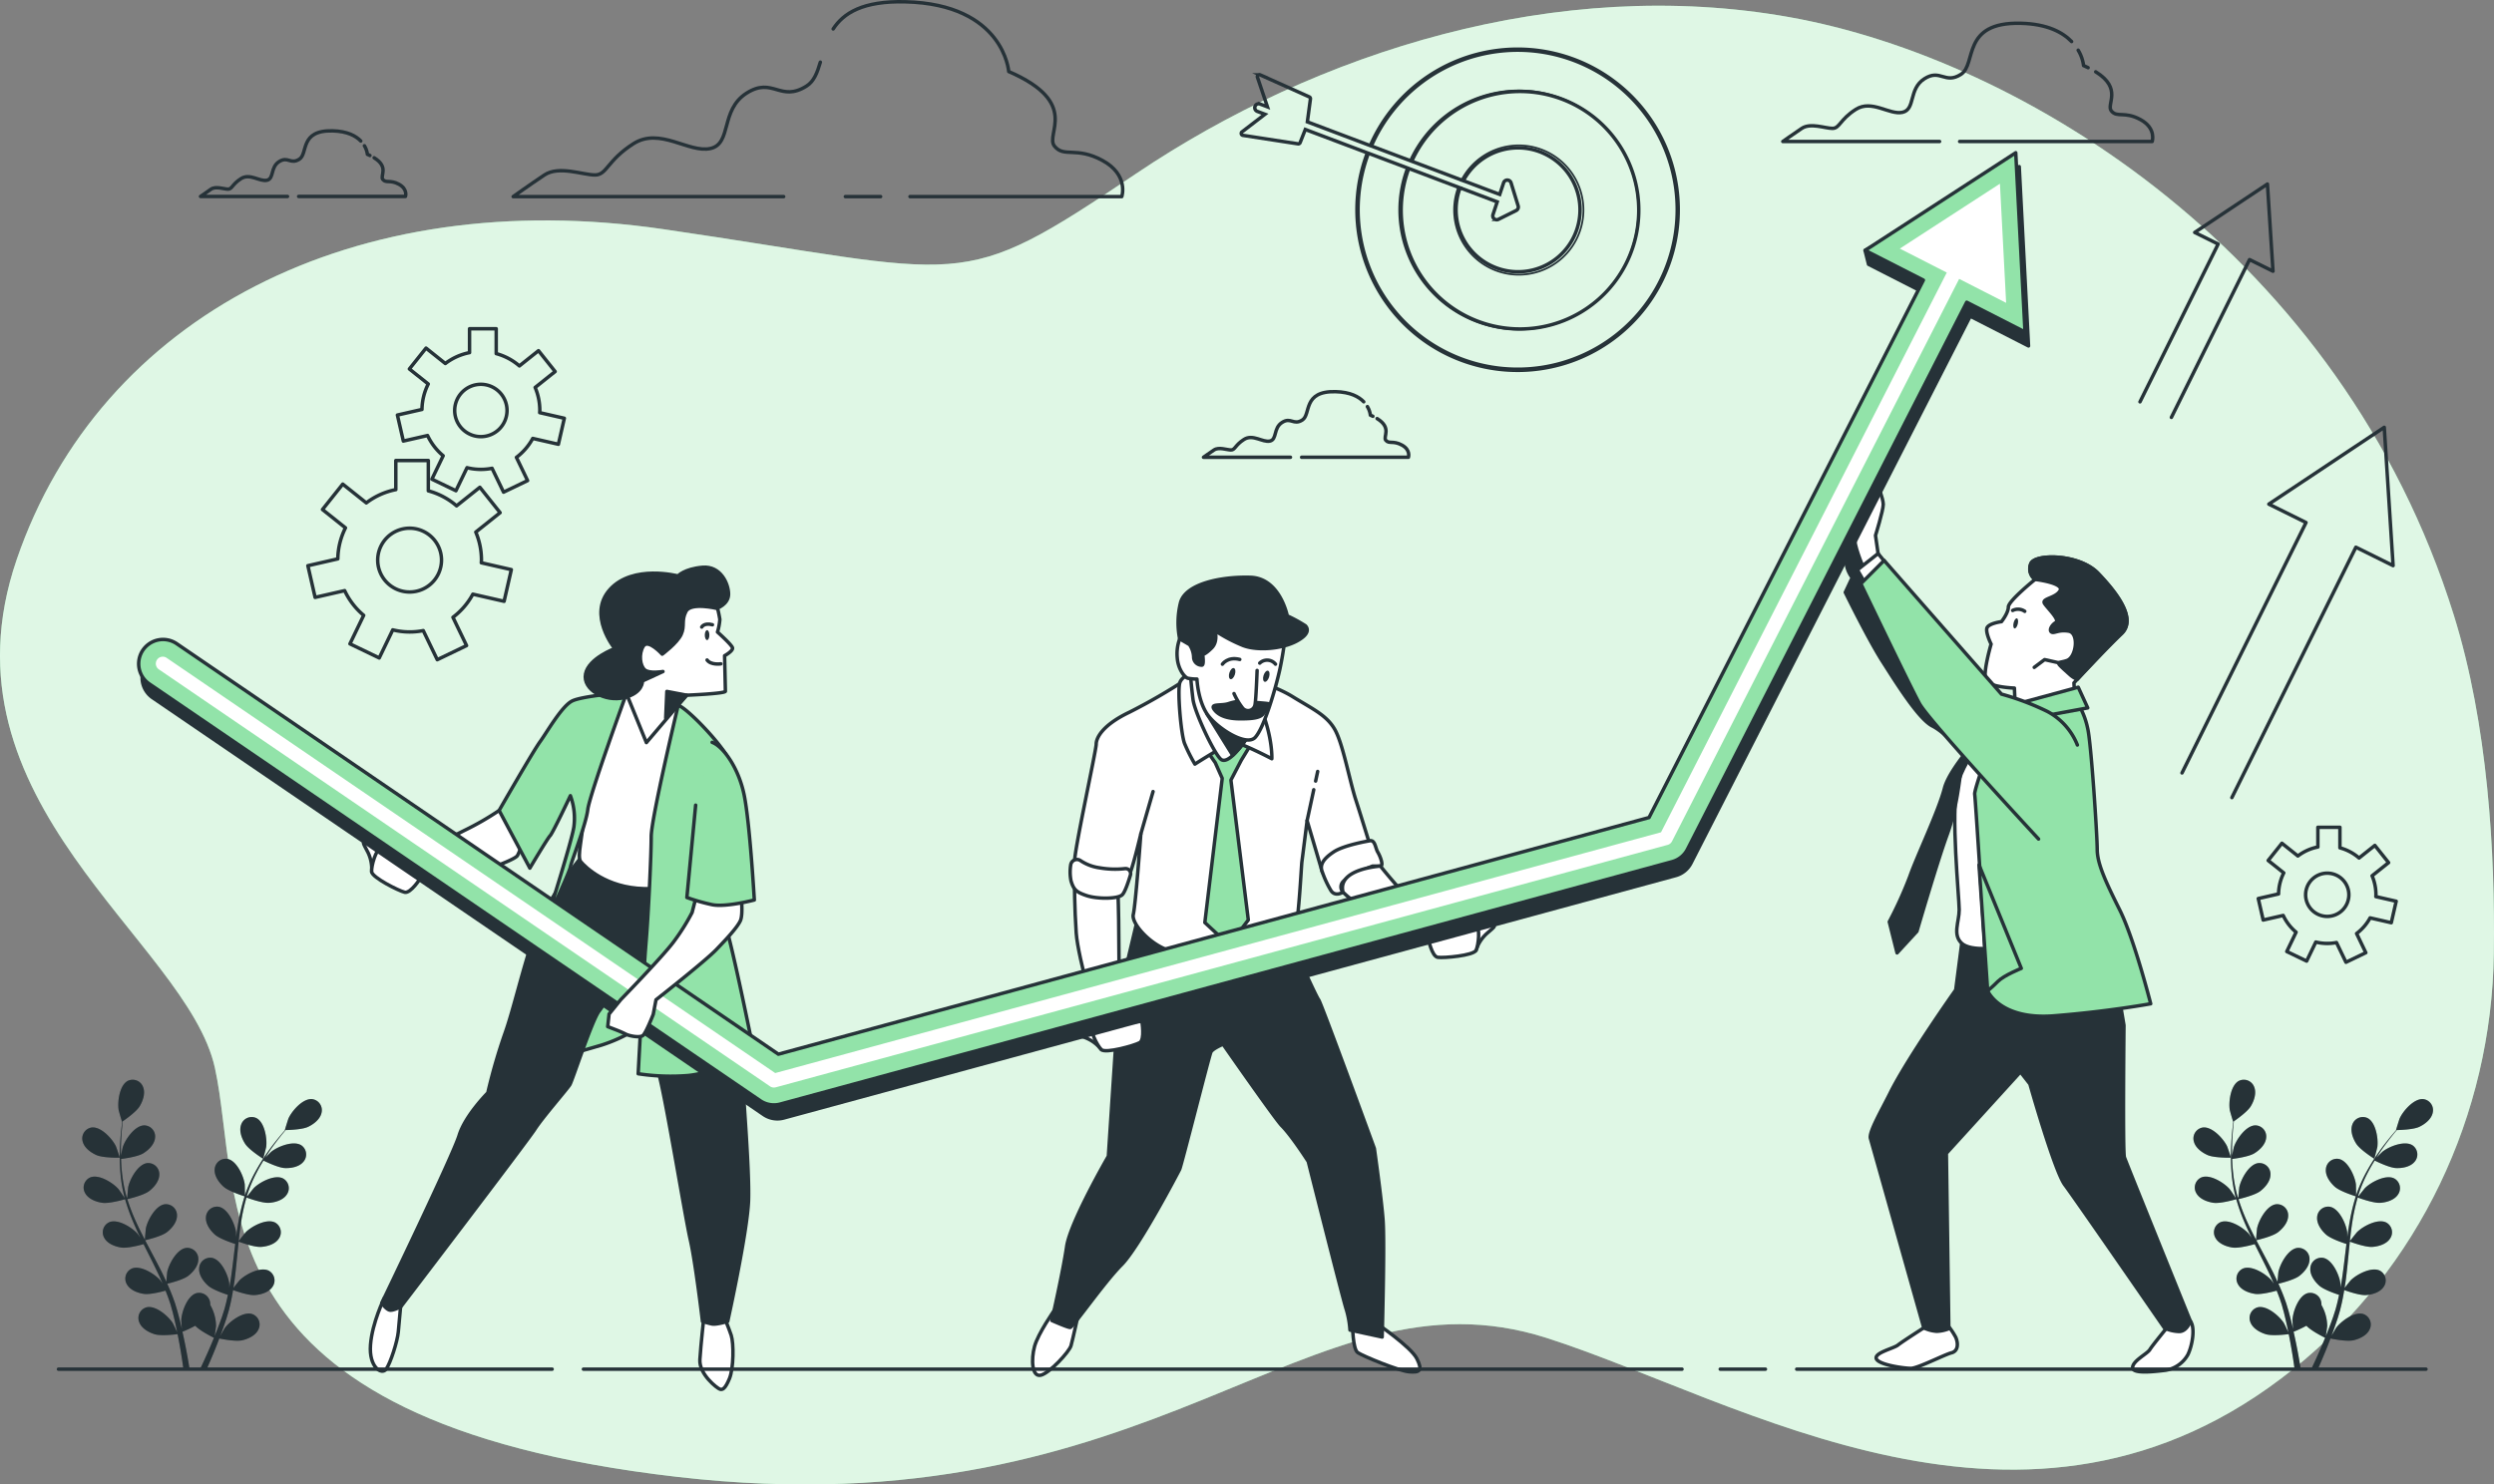<svg xmlns="http://www.w3.org/2000/svg" width="717.392" height="427.13" viewBox="0 0 717.392 427.13">
  <rect x="0" y="0" width="717.392" height="427.13" fill="#808080" stroke="none"/>
  <g id="Group_28" data-name="Group 28" transform="translate(-16.369 -37.496)">
    <g id="Background_Simple" data-name="Background Simple">
      <g id="Group_1" data-name="Group 1">
        <path id="Path_1" data-name="Path 1" d="M676,431.431c36.217-29.035,57.072-73.116,57.713-119.53.405-29.257-1.7-66.012-11.524-97.457-32.417-103.735-124-160-191-172s-136,10-188,45-47,29-136,16-162,25-186,95,48.991,109.669,57,146.335-6,101.665,133,117.665,181-62,250-40C516.714,440.148,599.433,492.817,676,431.431Z" fill="#92e3a9"/>
        <path id="Path_2" data-name="Path 2" d="M676,431.431c36.217-29.035,57.072-73.116,57.713-119.53.405-29.257-1.7-66.012-11.524-97.457-32.417-103.735-124-160-191-172s-136,10-188,45-47,29-136,16-162,25-186,95,48.991,109.669,57,146.335-6,101.665,133,117.665,181-62,250-40C516.714,440.148,599.433,492.817,676,431.431Z" fill="#fff" opacity="0.7"/>
      </g>
    </g>
    <g id="Clouds">
      <g id="Group_2" data-name="Group 2">
        <path id="Path_3" data-name="Path 3" d="M120.142,78.061c-1.412-1.465-3.863-2.813-8.112-2.916-9.552-.233-6.99,6.523-9.552,8.154s-3.262-.932-5.825.7-1.4,4.893-3.5,5.359-4.893-2.1-7.456-.466-2.563,3.029-3.728,3.029-3.5-.932-4.892,0-3.029,2.1-3.029,2.1H99.069" fill="none" stroke="#263238" stroke-linecap="round" stroke-linejoin="round" stroke-width="1"/>
        <path id="Path_4" data-name="Path 4" d="M122.773,82.233c-.228-.111-.469-.221-.724-.332a6.288,6.288,0,0,0-.859-2.457" fill="none" stroke="#263238" stroke-linecap="round" stroke-linejoin="round" stroke-width="1"/>
        <path id="Path_5" data-name="Path 5" d="M102.273,94.017H133s.7-2.1-1.864-3.495-3.728-.233-4.659-1.4c-.83-1.037,1.85-3.553-2.489-6.23" fill="none" stroke="#263238" stroke-linecap="round" stroke-linejoin="round" stroke-width="1"/>
      </g>
      <g id="Group_3" data-name="Group 3">
        <path id="Path_6" data-name="Path 6" d="M408.647,153.106c-1.413-1.465-3.864-2.813-8.112-2.917-9.553-.233-6.99,6.524-9.553,8.155s-3.262-.932-5.825.7-1.4,4.892-3.5,5.358-4.892-2.1-7.455-.466-2.563,3.029-3.728,3.029-3.495-.932-4.893,0-3.029,2.1-3.029,2.1h25.017" fill="none" stroke="#263238" stroke-linecap="round" stroke-linejoin="round" stroke-width="1"/>
        <path id="Path_7" data-name="Path 7" d="M411.277,157.277c-.228-.11-.469-.221-.724-.331a6.27,6.27,0,0,0-.858-2.457" fill="none" stroke="#263238" stroke-linecap="round" stroke-linejoin="round" stroke-width="1"/>
        <path id="Path_8" data-name="Path 8" d="M390.778,169.061H421.5s.7-2.1-1.864-3.5-3.728-.233-4.66-1.4c-.83-1.037,1.851-3.553-2.488-6.23" fill="none" stroke="#263238" stroke-linecap="round" stroke-linejoin="round" stroke-width="1"/>
      </g>
      <g id="Group_4" data-name="Group 4">
        <path id="Path_9" data-name="Path 9" d="M612.26,49.451c-2.545-2.641-6.963-5.07-14.62-5.257-17.217-.42-12.6,11.758-17.217,14.7s-5.88-1.68-10.5,1.259-2.52,8.819-6.3,9.659-8.819-3.779-13.438-.84-4.619,5.459-6.719,5.459-6.3-1.68-8.818,0-5.46,3.779-5.46,3.779h45.09" fill="none" stroke="#263238" stroke-linecap="round" stroke-linejoin="round" stroke-width="1"/>
        <path id="Path_10" data-name="Path 10" d="M617,56.969q-.617-.3-1.3-.6a11.314,11.314,0,0,0-1.547-4.428" fill="none" stroke="#263238" stroke-linecap="round" stroke-linejoin="round" stroke-width="1"/>
        <path id="Path_11" data-name="Path 11" d="M580.054,78.208h55.38s1.26-3.779-3.36-6.3-6.719-.419-8.4-2.519c-1.5-1.87,3.335-6.4-4.485-11.229" fill="none" stroke="#263238" stroke-linecap="round" stroke-linejoin="round" stroke-width="1"/>
      </g>
      <g id="Group_5" data-name="Group 5">
        <path id="Path_12" data-name="Path 12" d="M278.128,94.061H339.05s2.076-6.228-5.536-10.379-11.071-.692-13.839-4.152,7.611-12.455-13.148-21.451c0,0-1.383-19.375-29.754-20.067-12.243-.3-17.785,3.269-20.741,7.811" fill="none" stroke="#263238" stroke-linecap="round" stroke-linejoin="round" stroke-width="1"/>
        <line id="Line_1" data-name="Line 1" x2="10.14" transform="translate(259.537 94.061)" fill="none" stroke="#263238" stroke-linecap="round" stroke-linejoin="round" stroke-width="1"/>
        <path id="Path_13" data-name="Path 13" d="M252.338,55.379c-.867,2.95-1.8,5.5-3.935,6.852-7.611,4.844-9.687-2.768-17.3,2.076s-4.152,14.531-10.379,15.915S206.194,74,198.582,78.838s-7.612,9-11.071,9-10.38-2.767-14.532,0-9,6.228-9,6.228h77.808" fill="none" stroke="#263238" stroke-linecap="round" stroke-linejoin="round" stroke-width="1"/>
      </g>
    </g>
    <g id="Graphics">
      <g id="Group_9" data-name="Group 9">
        <g id="Group_6" data-name="Group 6">
          <path id="Path_14" data-name="Path 14" d="M410.83,79.5a45.907,45.907,0,1,1-.85,2.09" fill="none" stroke="#263238" stroke-miterlimit="10" stroke-width="1"/>
          <path id="Path_15" data-name="Path 15" d="M410.31,79.31a46.449,46.449,0,1,1-.85,2.09" fill="none" stroke="#263238" stroke-miterlimit="10" stroke-width="0.5"/>
        </g>
        <g id="Group_7" data-name="Group 7">
          <path id="Path_16" data-name="Path 16" d="M422.45,83.89a34.173,34.173,0,1,1-.86,2.08" fill="none" stroke="#263238" stroke-miterlimit="10" stroke-width="1"/>
          <path id="Path_17" data-name="Path 17" d="M421.93,83.69a34.394,34.394,0,1,1-3.08,14.23,34.032,34.032,0,0,1,2.22-12.15" fill="none" stroke="#263238" stroke-miterlimit="10" stroke-width="0.5"/>
        </g>
        <g id="Group_8" data-name="Group 8">
          <path id="Path_18" data-name="Path 18" d="M437.27,89.53a.076.076,0,0,1,.02-.04,17.829,17.829,0,1,1-.93,2.05c.01-.03.03-.06.04-.09" fill="none" stroke="#263238" stroke-miterlimit="10" stroke-width="1"/>
          <path id="Path_19" data-name="Path 19" d="M436.55,89.71l.21-.42h.01a18.6,18.6,0,1,1-2.13,8.63,18.415,18.415,0,0,1,1.2-6.57" fill="none" stroke="#263238" stroke-miterlimit="10" stroke-width="0.5"/>
        </g>
        <path id="Path_20" data-name="Path 20" d="M437.57,89.59c-.05-.02-.1-.03-.15-.05l-.13-.05-.52-.2h-.01l-14.31-5.4-.52-.2-11.1-4.19-.52-.19-17.88-6.75.88-6.6a.564.564,0,0,0-.33-.59l-14.14-6.34a.571.571,0,0,0-.77.7l2.87,8.5-2.11-.8a1.128,1.128,0,1,0-.8,2.11l2.2.83-6.6,5.07a.559.559,0,0,0-.2.59.546.546,0,0,0,.46.41l15.85,2.44a.249.249,0,0,0,.08.01.574.574,0,0,0,.53-.36l1.49-3.78,17.62,6.65.52.19,11.09,4.18.52.2,14.25,5.38.52.19.42.16" fill="none" stroke="#263238" stroke-miterlimit="10" stroke-width="1"/>
        <path id="Path_21" data-name="Path 21" d="M437.27,89.53c.05,0,.1.01.15.01.05.02.1.03.15.05l10.19,3.85,1.12-3.36a1.117,1.117,0,0,1,1.06-.77h.02a1.125,1.125,0,0,1,1.06.8l2.04,6.62a1.136,1.136,0,0,1-.57,1.34l-5.1,2.54a1.115,1.115,0,0,1-.5.12,1.126,1.126,0,0,1-.74-.27,1.148,1.148,0,0,1-.33-1.21l1.22-3.67L436.78,91.7a1.008,1.008,0,0,1-.38-.25" fill="none" stroke="#263238" stroke-miterlimit="10" stroke-width="1"/>
      </g>
      <g id="Group_10" data-name="Group 10">
        <path id="Path_22" data-name="Path 22" d="M152.384,208.46l8.986,2.051,2.081-9.117-8.633-1.971c.01-.257.039-.51.039-.77a20.611,20.611,0,0,0-1.632-8.062l7-5.584L154.4,177.7l-6.7,5.34a20.589,20.589,0,0,0-8.126-4.316V170h-9.352v8.376a20.547,20.547,0,0,0-8.488,3.814l-6.77-5.4-5.831,7.311,6.609,5.272a20.544,20.544,0,0,0-2.2,8.926l-8.612,1.966,2.081,9.117,8.5-1.939a20.71,20.71,0,0,0,5.471,7.1l-3.952,8.206,8.426,4.058,3.891-8.079a20.179,20.179,0,0,0,8.772.213l4.03,8.369,8.426-4.058-3.918-8.136A20.732,20.732,0,0,0,152.384,208.46Zm-27.37-9.807a9.176,9.176,0,1,1,9.176,9.176A9.175,9.175,0,0,1,125.014,198.653Z" fill="none" stroke="#263238" stroke-linecap="round" stroke-linejoin="round" stroke-width="1"/>
        <path id="Path_23" data-name="Path 23" d="M698.125,301.6l6.091,1.39,1.411-6.18-5.852-1.336c.007-.174.027-.345.027-.522a13.965,13.965,0,0,0-1.107-5.464l4.746-3.785-3.952-4.956-4.539,3.619a13.955,13.955,0,0,0-5.508-2.925v-5.91H683.1V281.2a13.92,13.92,0,0,0-5.753,2.585l-4.589-3.66-3.952,4.956,4.48,3.573a13.912,13.912,0,0,0-1.493,6.05l-5.837,1.332,1.41,6.18,5.759-1.314a14.05,14.05,0,0,0,3.709,4.811l-2.679,5.562,5.711,2.751,2.637-5.476a13.683,13.683,0,0,0,5.946.144l2.732,5.672,5.712-2.75-2.656-5.515A14.05,14.05,0,0,0,698.125,301.6Zm-18.551-6.648a6.219,6.219,0,1,1,6.219,6.22A6.219,6.219,0,0,1,679.574,294.948Z" fill="none" stroke="#263238" stroke-linecap="round" stroke-linejoin="round" stroke-width="1"/>
        <path id="Path_24" data-name="Path 24" d="M169.615,163.641l7.372,1.683,1.708-7.48-7.083-1.617c.007-.211.032-.418.032-.632a16.9,16.9,0,0,0-1.34-6.614l5.745-4.581-4.784-6-5.494,4.381a16.872,16.872,0,0,0-6.667-3.541v-7.154h-7.673v6.872a16.835,16.835,0,0,0-6.963,3.129l-5.555-4.43-4.784,6,5.423,4.324a16.846,16.846,0,0,0-1.806,7.324l-7.066,1.612,1.707,7.481,6.971-1.591a17.016,17.016,0,0,0,4.488,5.823l-3.242,6.733,6.913,3.329,3.192-6.629a16.528,16.528,0,0,0,7.2.175l3.307,6.866,6.913-3.329-3.215-6.675A17.021,17.021,0,0,0,169.615,163.641ZM147.159,155.6a7.528,7.528,0,1,1,7.528,7.529A7.527,7.527,0,0,1,147.159,155.6Z" fill="none" stroke="#263238" stroke-linecap="round" stroke-linejoin="round" stroke-width="1"/>
      </g>
      <path id="Path_25" data-name="Path 25" d="M658.359,266.994l35.674-72.048,10.705,5.3-2.547-39.8-33.2,22.1,10.7,5.3-35.674,72.047" fill="none" stroke="#263238" stroke-linecap="round" stroke-linejoin="round" stroke-width="1"/>
      <path id="Path_26" data-name="Path 26" d="M640.962,157.592l22.482-45.4,6.746,3.34-1.6-25.083-20.923,13.929,6.745,3.34-22.482,45.4" fill="none" stroke="#263238" stroke-linecap="round" stroke-linejoin="round" stroke-width="1"/>
    </g>
    <g id="Character_3" data-name="Character 3">
      <g id="Group_14" data-name="Group 14">
        <path id="Path_27" data-name="Path 27" d="M569.748,419.551s-6.2,3.97-7.445,4.963-6.949,2.233-6.2,3.97,7.941,2.73,9.926,2.73,9.679-3.97,11.664-4.467,1.985-2.73,1.241-4.467a21.055,21.055,0,0,0-2.978-4.218l-5.212,1.489Z" fill="#fff" stroke="#263238" stroke-linecap="round" stroke-linejoin="round" stroke-width="1"/>
        <path id="Path_28" data-name="Path 28" d="M640.225,418.868s-4.715,5.707-5.459,6.948-4.964,3.226-4.964,5.211,7.2.993,9.43.745a8.984,8.984,0,0,0,6.453-4.467c1.24-2.482,2.233-7.693.744-9.678S640.225,418.868,640.225,418.868Z" fill="#fff" stroke="#263238" stroke-linecap="round" stroke-linejoin="round" stroke-width="1"/>
        <path id="Path_29" data-name="Path 29" d="M580.667,308.933l-.194,1.5-1.543,11.905s-13.8,19.481-18.852,29.633c-2.581,5.184-6.177,11.329-5.681,13.066s15.351,54.518,15.351,54.518a9.979,9.979,0,0,0,3.722.992,10.168,10.168,0,0,0,3.474-.744l-.708-50.461,21.306-23.429,2.729,3.474s7.073,25.074,10.051,29.045,28.662,41.184,28.662,41.184a10.63,10.63,0,0,0,4.219.993c2.233,0,3.226-2.978,3.226-2.978s-18.487-45.651-18.984-47.14-.124-37.979-.124-37.979l-2.978-17.619-3.474-11.168s-6.453,1.738-17.372,1.241-21.341-1.241-21.341-1.241Z" fill="#263238" stroke="#263238" stroke-linecap="round" stroke-linejoin="round" stroke-width="1"/>
        <path id="Path_30" data-name="Path 30" d="M551.384,189.32s-3.474,5.211-3.971,8.437a8.444,8.444,0,0,0,1.737,5.956l-1.985,4.219s6.7,13.649,10.671,19.853,10.423,16.626,14.393,18.612,11.664,10.174,11.664,10.174l4.467-9.678s-13.153-16.379-21.342-27.794a219.9,219.9,0,0,1-13.649-21.59,40.268,40.268,0,0,1,.5-6.452,33.171,33.171,0,0,0,.5-5.708Z" fill="#263238" stroke="#263238" stroke-linecap="round" stroke-linejoin="round" stroke-width="1"/>
        <path id="Path_31" data-name="Path 31" d="M591.586,243.171s-10.175,12.159-12.16,20.1.5,32.508.5,35.983-1.985,7.2.745,9.678,10.919,1.241,13.9.992,17.123,0,21.341-1.24,6.2-2.978,6.2-5.956-5.211-26.553-5.955-30.524,1.985-17.619-1.738-24.071S598.782,240.689,591.586,243.171Z" fill="#fff" stroke="#263238" stroke-linecap="round" stroke-linejoin="round" stroke-width="1"/>
        <path id="Path_32" data-name="Path 32" d="M589.849,244.908s-12.408,12.656-14.145,19.356-7.942,19.6-9.927,25.312a114.89,114.89,0,0,1-5.956,13.153l2.234,8.934,5.707-6.2s5.708-19.605,8.686-27.794,3.474-15.883,3.971-18.116S589.849,244.908,589.849,244.908Z" fill="#263238" stroke="#263238" stroke-linecap="round" stroke-linejoin="round" stroke-width="1"/>
        <g id="Group_11" data-name="Group 11">
          <path id="Path_33" data-name="Path 33" d="M591.586,244.163s-7.445,20.349-7.2,21.838,3.722,56.581,3.722,56.581,3.475,8.437,19.109,7.2,27.794-3.474,27.794-3.474-4.715-18.612-8.934-27.049-6.452-13.4-6.452-17.372-1.737-30.523-2.73-34.742a22.426,22.426,0,0,0-2.233-6.2l-1.489-1.241Z" fill="#92e3a9" stroke="#263238" stroke-linecap="round" stroke-linejoin="round" stroke-width="1"/>
          <path id="Path_34" data-name="Path 34" d="M585.63,286.35l12.16,29.779s-4.963,1.986-6.7,3.723-2.978,2.73-2.978,2.73Z" fill="#92e3a9" stroke="#263238" stroke-linecap="round" stroke-linejoin="round" stroke-width="1"/>
        </g>
        <g id="Group_13" data-name="Group 13">
          <g id="Group_12" data-name="Group 12">
            <path id="Path_35" data-name="Path 35" d="M601.76,204.209s-7.693,6.2-7.693,7.942-1.985,4.218-1.985,4.218-3.971.5-4.219,1.986,1.241,4.467,1.241,4.467-2.481,8.437-1.489,10.422,8.189,2.234,8.189,2.234l.249,5.459,17.123-2.73-.249-4.218s9.182-9.927,13.649-14.145-1.241-11.664-6.7-17.372-18.364-5.707-19.357-2.729A3.816,3.816,0,0,0,601.76,204.209Z" fill="#fff" stroke="#263238" stroke-linecap="round" stroke-linejoin="round" stroke-width="1"/>
            <path id="Path_36" data-name="Path 36" d="M595.308,213.143a3.428,3.428,0,0,1,3.474.248" fill="none" stroke="#263238" stroke-linecap="round" stroke-linejoin="round" stroke-width="1"/>
            <path id="Path_37" data-name="Path 37" d="M595.573,216.723c-.189.8-.072,1.513.261,1.592s.757-.506.946-1.307.073-1.513-.261-1.591S595.762,215.923,595.573,216.723Z" fill="#263238"/>
          </g>
          <path id="Path_38" data-name="Path 38" d="M619.876,202.472c-5.46-5.707-18.364-5.707-19.357-2.729a3.816,3.816,0,0,0,1.241,4.466s8.438.993,7.2,3.227-5.46,2.233-4.467,3.722,4.467,4.715,3.226,5.46-1.985,2.233-1.241,2.729,1.986-.744,4.964-.248,2.233,7.445-.5,8.438-3.97-.249.993,4.218a6.073,6.073,0,0,0,1.971,1.18c2.482-2.663,9.089-9.709,12.67-13.091C631.043,215.625,625.335,208.18,619.876,202.472Z" fill="#263238" stroke="#263238" stroke-linecap="round" stroke-linejoin="round" stroke-width="1"/>
          <path id="Path_39" data-name="Path 39" d="M608.957,228.281l-4.467-.993-2.978,2.233" fill="none" stroke="#263238" stroke-linecap="round" stroke-linejoin="round" stroke-width="1"/>
        </g>
        <path id="Path_40" data-name="Path 40" d="M614.168,235.23l-22.831,6.2-1.489,4.715,27.049-4.963Z" fill="#92e3a9" stroke="#263238" stroke-linecap="round" stroke-linejoin="round" stroke-width="1"/>
        <path id="Path_41" data-name="Path 41" d="M556.595,196.765l-.744-5.212s2.233-7.2,2.233-8.933-1.737-5.708-1.737-6.7-1.489-2.481-1.985-.5-1.489,9.43-1.489,9.43-3.226,5.46-2.978,8.189,2.73,8.438,2.73,8.438l4.467-2.73Z" fill="#fff" stroke="#263238" stroke-linecap="round" stroke-linejoin="round" stroke-width="1"/>
        <path id="Path_42" data-name="Path 42" d="M559.821,200.735l-3.226-3.971-5.956,4.715,3.474,5.956Z" fill="#fff" stroke="#263238" stroke-linecap="round" stroke-linejoin="round" stroke-width="1"/>
        <path id="Path_43" data-name="Path 43" d="M613.92,251.856a18.768,18.768,0,0,0-8.685-9.678,76.144,76.144,0,0,0-13.153-4.963l-33.75-38.465-6.7,6.7s14.145,29.531,16.875,34.494,34.246,38.962,34.246,38.962" fill="#92e3a9" stroke="#263238" stroke-linecap="round" stroke-linejoin="round" stroke-width="1"/>
      </g>
    </g>
    <g id="Character_2" data-name="Character 2">
      <g id="Group_18" data-name="Group 18">
        <path id="Path_44" data-name="Path 44" d="M319.69,414.444s-4.75,6.75-5.75,10.5-.75,8.75,1.75,8.25,8.25-6.75,8.75-8.5,2.25-9.75,2.25-9.75l-6-.5Z" fill="#fff" stroke="#263238" stroke-linecap="round" stroke-linejoin="round" stroke-width="1"/>
        <path id="Path_45" data-name="Path 45" d="M405.44,418.694s0,7,1.5,8,11.75,5.25,14.75,5.5,4-.25,2.25-3.75-11.75-10.25-11.75-10.25Z" fill="#fff" stroke="#263238" stroke-linecap="round" stroke-linejoin="round" stroke-width="1"/>
        <path id="Path_46" data-name="Path 46" d="M343.94,300.444l-5.75,24.25-3,45.5s-11,19-12,26-4.25,21.25-4.25,21.25,4.5,2,5.25,2,9.75-13,14.75-18,16.25-26.5,16.75-27.5,8.5-32.75,9-33.75,3.5-2.25,3.5-2.25,15.064,21.646,16.884,23.466c2.907,2.907,7.616,10.284,7.616,10.284s10.25,40.75,11,42.75a26.657,26.657,0,0,1,1,5.75l9.25,2s.75-27.25.25-33.75-2.5-20.5-2.5-20.5-15.25-41.75-16-42.75-5.25-11-5.25-11l-1.5-9.5a57.739,57.739,0,0,1-27,1C346.94,302.694,343.94,300.444,343.94,300.444Z" fill="#263238" stroke="#263238" stroke-linecap="round" stroke-linejoin="round" stroke-width="1"/>
        <path id="Path_47" data-name="Path 47" d="M358.068,232.654a168.041,168.041,0,0,1-16.878,9.79c-7.666,3.667-9.5,7.334-9.5,9.167s-6.666,32.167-6.166,33.833,5,4.167,7.833,4.834,6.833-.167,7.667-.834,3.5-12,3.5-12-1.5,20.5-2.167,23.167,5.5,9.5,11.5,10.667,22.167,1.166,26.333-.167,7-1.667,8.334-4.167,2.166-20.333,2.333-21.5,1.5-11.833,1.5-11.833l4.333,14.667,1.667,3s.833-1.834,6-4.834,6.833-3.333,6.833-3.333-3-9.833-4.833-15.5-3.667-16-6-20.167-6.5-6-12.167-9.5-14-5.5-15-6S363.28,230.7,358.068,232.654Z" fill="#fff" stroke="#263238" stroke-linecap="round" stroke-linejoin="round" stroke-width="1"/>
        <line id="Line_2" data-name="Line 2" y1="12.193" x2="3.52" transform="translate(344.524 265.252)" fill="none" stroke="#263238" stroke-linecap="round" stroke-linejoin="round" stroke-width="1"/>
        <line id="Line_3" data-name="Line 3" y1="2.764" x2="0.594" transform="translate(394.802 259.468)" fill="none" stroke="#263238" stroke-linecap="round" stroke-linejoin="round" stroke-width="1"/>
        <line id="Line_4" data-name="Line 4" y1="8.886" x2="1.909" transform="translate(392.357 264.725)" fill="none" stroke="#263238" stroke-linecap="round" stroke-linejoin="round" stroke-width="1"/>
        <g id="Group_17" data-name="Group 17">
          <path id="Path_48" data-name="Path 48" d="M362.44,251.944l3.5,5,2,4.5-5,41.5,7,6.5,5.5-7.25-5-40.25,3-5.75,3.993-6.536-7.243-4.214Z" fill="#92e3a9" stroke="#263238" stroke-linecap="round" stroke-linejoin="round" stroke-width="1"/>
          <path id="Path_49" data-name="Path 49" d="M359.983,230.864s-3.478.907-4.233,3.023.3,14.815,1.36,17.537a48.188,48.188,0,0,0,2.967,5.929s9.278-5.929,10.941-6.232,11.187,4.687,11.187,4.687.3-5.9-3.023-14.211-11.036-13-14.362-13.3A5.12,5.12,0,0,0,359.983,230.864Z" fill="#fff" stroke="#263238" stroke-linecap="round" stroke-linejoin="round" stroke-width="1"/>
          <g id="Group_15" data-name="Group 15">
            <path id="Path_50" data-name="Path 50" d="M358.622,229.8s.453,5.291.907,8.92,6.047,15.571,8.012,17.234,6.047-3.779,7.408-6.2a27.734,27.734,0,0,1,1.965-3.175s-9.675-4.686-12.7-10.129-2.721-8.012-4.081-8.163S358.622,229.8,358.622,229.8Z" fill="#fff" stroke="#263238" stroke-linecap="round" stroke-linejoin="round" stroke-width="1"/>
            <path id="Path_51" data-name="Path 51" d="M363.5,242.809l7.433,11.99s3.42-3.159,4.016-5.038S363.5,242.809,363.5,242.809Z" fill="#263238" stroke="#263238" stroke-linecap="round" stroke-linejoin="round" stroke-width="1"/>
          </g>
          <g id="Group_16" data-name="Group 16">
            <path id="Path_52" data-name="Path 52" d="M355.707,221.319a12.305,12.305,0,0,0-.709,5.432c.236,3.306,2.126,5.667,3.07,5.9a13.983,13.983,0,0,0,2.6.237s.236,5.9,2.834,9.918,11.336,9.683,13.934,6.849,5.9-14.169,7.084-19.6a98.956,98.956,0,0,0,1.654-10.627s-14.406-3.307-17.476-4.015-8.266-1.89-8.266-1.89Z" fill="#fff" stroke="#263238" stroke-linecap="round" stroke-linejoin="round" stroke-width="1"/>
            <path id="Path_53" data-name="Path 53" d="M365.862,218.957s.944,3.07-.945,4.96-2.6,1.889-2.6,1.889.473,3.07-.236,3.07a2.319,2.319,0,0,1-2.362-2.362,6.918,6.918,0,0,0-1.18-3.542l-2.834-1.653a23.849,23.849,0,0,1,.236-10.391c1.417-5.432,11.572-7.557,20.074-7.321s10.627,11.1,10.627,11.1a40.767,40.767,0,0,1,5.195,2.834c.709.709,1.417,2.362-2.6,4.487s-11.1,2.834-15.351,1.181A44.929,44.929,0,0,1,365.862,218.957Z" fill="#263238" stroke="#263238" stroke-linecap="round" stroke-linejoin="round" stroke-width="1"/>
            <path id="Path_54" data-name="Path 54" d="M371.586,231.564c-.273.877-.849,1.478-1.287,1.341s-.574-.957-.3-1.834.848-1.478,1.287-1.342S371.858,230.686,371.586,231.564Z" fill="#263238"/>
            <path id="Path_55" data-name="Path 55" d="M381.412,232.319c-.272.878-.848,1.478-1.287,1.342s-.573-.957-.3-1.834.848-1.478,1.287-1.342S381.684,231.442,381.412,232.319Z" fill="#263238"/>
            <path id="Path_56" data-name="Path 56" d="M367.995,228.6s1.512-2.268,4.989-1.361" fill="none" stroke="#263238" stroke-linecap="round" stroke-linejoin="round" stroke-width="1"/>
            <path id="Path_57" data-name="Path 57" d="M378.728,228.294a3.084,3.084,0,0,1,4.536.3" fill="none" stroke="#263238" stroke-linecap="round" stroke-linejoin="round" stroke-width="1"/>
            <path id="Path_58" data-name="Path 58" d="M374.042,239.178a14.894,14.894,0,0,0-4.233.756c-2.268.756-5.594-.151-4.082,1.814s4.384,2.57,7.408,2.57,5.745-.151,6.652-1.512,2.267-2.721,1.209-2.872-5.14-.453-5.594-.453A6.218,6.218,0,0,1,374.042,239.178Z" fill="#263238" stroke="#263238" stroke-linecap="round" stroke-linejoin="round" stroke-width="1"/>
            <path id="Path_59" data-name="Path 59" d="M377.972,230.41s-.3,8.315-.6,9.826a2.022,2.022,0,0,1-3.628.908,20.687,20.687,0,0,1-2.419-4.082" fill="#fff" stroke="#263238" stroke-linecap="round" stroke-linejoin="round" stroke-width="1"/>
          </g>
        </g>
        <path id="Path_60" data-name="Path 60" d="M410.19,279.444s-7.2,1.175-10.2,3.175-4.052,3.742-3.3,5.659a28.366,28.366,0,0,0,2.5,5.416c1.25,2,3.5.5,3.5.5a2.205,2.205,0,0,1,.25-3.25c1.75-1.75,8.25-4.25,8.25-4.25h2.25c1,0,0-2.75-.75-4S411.94,278.944,410.19,279.444Z" fill="#fff" stroke="#263238" stroke-linecap="round" stroke-linejoin="round" stroke-width="1"/>
        <path id="Path_61" data-name="Path 61" d="M325.44,291.444s0,7.25.5,14.5,6.5,27.5,6.5,27.5l6-1.5s-.25-19-.25-25-.25-13.25-.25-13.25Z" fill="#fff" stroke="#263238" stroke-linecap="round" stroke-linejoin="round" stroke-width="1"/>
        <path id="Path_62" data-name="Path 62" d="M324.349,286.394a1.811,1.811,0,0,1,2.86-1.253,13.037,13.037,0,0,0,5.481,2.053,25.693,25.693,0,0,0,7.253.231,1.456,1.456,0,0,1,1.586,1.861c-.624,2.077-1.575,4.895-2.339,5.658-1.25,1.25-7.25,1.25-10.25.25s-3.75-1.75-4.5-4.25A13.121,13.121,0,0,1,324.349,286.394Z" fill="#fff" stroke="#263238" stroke-linecap="round" stroke-linejoin="round" stroke-width="1"/>
        <path id="Path_63" data-name="Path 63" d="M440.94,310.944a10.94,10.94,0,0,1,3-4.75c2.25-2,3.25-2.5,1-2.75s-5,3.25-5,3.25Z" fill="#fff" stroke="#263238" stroke-linecap="round" stroke-linejoin="round" stroke-width="1"/>
        <path id="Path_64" data-name="Path 64" d="M402.69,294.194a19.266,19.266,0,0,0,5.25,3.75c3.75,2,22.5,12.25,22.5,12.25l6.75-4s-10.5-4.75-15.25-9.75-8.5-9.75-8.5-9.75S400.94,287.444,402.69,294.194Z" fill="#fff" stroke="#263238" stroke-linecap="round" stroke-linejoin="round" stroke-width="1"/>
        <path id="Path_65" data-name="Path 65" d="M427.19,307.444s1,5.25,2.75,5.5,10.25-.5,11-2,1.25-6.75,0-7S427.19,307.444,427.19,307.444Z" fill="#fff" stroke="#263238" stroke-linecap="round" stroke-linejoin="round" stroke-width="1"/>
        <path id="Path_66" data-name="Path 66" d="M333.2,339.516a10.938,10.938,0,0,0-4.484-3.384c-2.811-1.077-3.924-1.191-1.907-2.22s5.826,1.275,5.826,1.275Z" fill="#fff" stroke="#263238" stroke-linecap="round" stroke-linejoin="round" stroke-width="1"/>
        <path id="Path_67" data-name="Path 67" d="M344.825,331.386s.919,5.264-.63,6.116-9.766,3.153-11,2.014-3.553-5.874-2.472-6.549S344.825,331.386,344.825,331.386Z" fill="#fff" stroke="#263238" stroke-linecap="round" stroke-linejoin="round" stroke-width="1"/>
      </g>
    </g>
    <g id="Plants">
      <g id="Group_19" data-name="Group 19">
        <path id="Path_68" data-name="Path 68" d="M92.044,370.9c.042.026.861-3.148.89-3.354.332-2.386-.428-7.192-2.858-8.366a3.193,3.193,0,0,0-4.345,1.924c-.651,1.79.175,3.986,1.153,5.5C88.032,368.376,92.041,370.9,92.044,370.9Z" fill="#263238"/>
        <path id="Path_69" data-name="Path 69" d="M44.141,369.86c1.936.846,6.672.739,6.675.739.05,0-1.017-3.1-1.107-3.288-1.04-2.174-4.325-5.763-7-5.4a3.194,3.194,0,0,0-2.563,4C40.591,367.764,42.492,369.139,44.141,369.86Z" fill="#263238"/>
        <path id="Path_70" data-name="Path 70" d="M45.776,383.578c2.008.293,6.235-.933,6.571-1.031a56.4,56.4,0,0,0,2.563,7.092c.581,1.347,1.209,2.685,1.855,4.018-.386-.565-.735-1.067-.791-1.132-1.576-1.823-5.694-4.416-8.177-3.362a3.194,3.194,0,0,0-1.415,4.537c.917,1.669,3.114,2.494,4.9,2.754,1.807.263,5.431-.709,6.387-.98.253.509.5,1.02.755,1.528,1.224,2.437,2.456,4.864,3.591,7.281.4.851.764,1.705,1.131,2.557-.344-.5-.636-.92-.688-.98-1.576-1.822-5.693-4.416-8.177-3.361a3.193,3.193,0,0,0-1.415,4.536c.918,1.669,3.114,2.495,4.9,2.754,1.724.252,5.078-.616,6.215-.932.349.885.7,1.77,1,2.642.19.6.415,1.166.573,1.78s.335,1.2.5,1.8c.276,1.153.569,2.341.81,3.472.174.786.325,1.538.48,2.3-.389-.853-1.185-2.505-1.267-2.636-1.282-2.04-4.959-5.228-7.574-4.561a3.192,3.192,0,0,0-2.085,4.269c.654,1.789,2.7,2.938,4.421,3.464,1.894.579,6.089.05,6.613-.02.251,1.254.484,2.475.685,3.632.425,2.414.751,4.588,1,6.455h1.763c-.3-1.934-.692-4.214-1.2-6.749-.25-1.274-.543-2.63-.856-4.02a34.684,34.684,0,0,0,3.689-1.735c1.382,1.5,4.92,3.246,5.378,3.469-.481,1.184-.961,2.331-1.431,3.406-.919,2.115-1.793,4-2.576,5.629h1.9c.667-1.488,1.392-3.164,2.145-5.007.494-1.2,1-2.493,1.5-3.825.507.106,4.66.95,6.595.513,1.755-.4,3.882-1.39,4.667-3.125a3.192,3.192,0,0,0-1.762-4.413c-2.557-.859-6.461,2.045-7.892,3.984-.084.114-.861,1.458-1.338,2.313.2-.546.408-1.073.61-1.637.408-1.112.783-2.235,1.19-3.441q.265-.883.534-1.786c.191-.592.318-1.242.481-1.869.348-1.46.629-2.957.879-4.471.975.355,4.456,1.566,6.26,1.439s4.047-.786,5.086-2.382a3.192,3.192,0,0,0-1.073-4.629c-2.4-1.237-6.7,1.043-8.4,2.743-.107.106-1.2,1.463-1.778,2.22.143-.911.291-1.82.4-2.747.333-2.675.585-5.394.85-8.1.08-.831.17-1.657.258-2.485.345.131,4.452,1.659,6.472,1.518,1.8-.126,4.046-.786,5.086-2.382a3.193,3.193,0,0,0-1.073-4.629c-2.4-1.237-6.7,1.043-8.4,2.742-.129.128-1.692,2.084-2.065,2.6.193-1.822.4-3.637.68-5.417a56.274,56.274,0,0,1,1.555-7.126c.161.061,4.44,1.676,6.509,1.531,1.795-.126,4.046-.785,5.086-2.382a3.192,3.192,0,0,0-1.073-4.629c-2.4-1.237-6.7,1.043-8.4,2.743-.112.111-1.3,1.6-1.854,2.321l-.138-.071a41.166,41.166,0,0,1,2.83-6.766c.614-1.2,1.268-2.314,1.928-3.383.766.382,4.287,2.092,6.163,2.167,1.8.071,4.109-.337,5.317-1.809a3.193,3.193,0,0,0-.558-4.719c-2.248-1.493-6.771.3-8.655,1.8-.1.082-1.052,1.027-1.734,1.726.305-.478.612-.977.913-1.429,1.129-1.7,2.267-3.187,3.286-4.5.586-.739,1.129-1.4,1.645-2.006.947-.016,4.765-.133,6.434-.916,1.629-.765,3.492-2.192,3.886-4.055a3.194,3.194,0,0,0-2.67-3.931c-2.683-.289-5.871,3.387-6.851,5.588-.084.191-1.068,3.318-1.018,3.317h.057c-.507.577-1.045,1.2-1.619,1.894-1.049,1.29-2.223,2.756-3.393,4.438a56.319,56.319,0,0,0-3.518,5.6,41.7,41.7,0,0,0-3.006,6.765c-.009.028-.015.058-.024.086.014-.79-.021-3-.043-3.171-.31-2.389-2.313-6.824-4.966-7.315a3.194,3.194,0,0,0-3.683,3c-.155,1.9,1.221,3.8,2.563,5,1.514,1.352,5.715,2.661,6.05,2.764a56.511,56.511,0,0,0-1.775,7.33c-.257,1.443-.472,2.905-.669,4.374-.01-.684-.024-1.3-.035-1.381-.31-2.389-2.312-6.824-4.966-7.314a3.192,3.192,0,0,0-3.682,3c-.156,1.9,1.221,3.8,2.563,5,1.362,1.216,4.921,2.4,5.867,2.707-.069.564-.145,1.126-.212,1.691-.324,2.707-.635,5.411-1.021,8.053-.136.932-.3,1.844-.469,2.757-.009-.607-.022-1.119-.032-1.2-.31-2.39-2.313-6.825-4.966-7.315a3.193,3.193,0,0,0-3.683,3c-.155,1.9,1.221,3.8,2.563,5,1.3,1.161,4.576,2.288,5.7,2.652-.2.93-.392,1.862-.625,2.754-.173.606-.3,1.2-.5,1.8s-.383,1.188-.572,1.774c-.406,1.114-.817,2.266-1.24,3.343-.288.751-.577,1.461-.865,2.178.146-.925.393-2.743.4-2.9a12.4,12.4,0,0,0-1.663-6.032,3.8,3.8,0,0,0-.044-.706,3.194,3.194,0,0,0-3.9-2.709c-2.608.7-4.262,5.271-4.385,7.677-.008.142.086,1.691.16,2.668-.131-.568-.252-1.12-.394-1.7-.273-1.153-.58-2.3-.906-3.527l-.54-1.784c-.167-.6-.42-1.211-.629-1.824-.516-1.409-1.107-2.813-1.734-4.214,1.009-.242,4.58-1.153,6.015-2.253s2.942-2.888,2.928-4.792a3.2,3.2,0,0,0-3.449-3.27c-2.682.292-5.01,4.565-5.5,6.925-.03.147-.189,1.879-.258,2.833-.384-.84-.762-1.679-1.177-2.516-1.2-2.414-2.488-4.821-3.763-7.227-.391-.737-.771-1.476-1.156-2.215.361-.082,4.629-1.072,6.236-2.3,1.427-1.1,2.942-2.888,2.928-4.792a3.193,3.193,0,0,0-3.449-3.269c-2.682.291-5.01,4.564-5.5,6.924-.036.178-.262,2.671-.288,3.308-.845-1.627-1.671-3.255-2.421-4.894a56.189,56.189,0,0,1-2.634-6.8c.168-.038,4.628-1.052,6.273-2.314,1.428-1.1,2.942-2.888,2.928-4.793a3.194,3.194,0,0,0-3.448-3.269c-2.683.292-5.011,4.565-5.5,6.925-.033.155-.206,2.055-.267,2.96l-.153.016a41.144,41.144,0,0,1-1.373-7.205c-.15-1.34-.219-2.63-.258-3.886.85-.1,4.729-.62,6.336-1.592,1.539-.932,3.241-2.547,3.437-4.442a3.193,3.193,0,0,0-3.069-3.628c-2.7-.005-5.481,3.987-6.224,6.279-.041.124-.311,1.437-.5,2.395-.009-.566-.028-1.152-.026-1.7,0-2.04.133-3.909.26-5.562.081-.94.172-1.788.265-2.581.781-.537,3.9-2.74,4.862-4.314.936-1.536,1.7-3.754,1-5.526a3.193,3.193,0,0,0-4.4-1.8c-2.4,1.239-3.028,6.063-2.631,8.44.034.206.94,3.356.981,3.328l.047-.032c-.1.761-.21,1.578-.306,2.473-.164,1.654-.334,3.525-.382,5.573a56.6,56.6,0,0,0,.158,6.616,41.672,41.672,0,0,0,1.225,7.3c.008.028.02.056.027.084-.424-.666-1.673-2.491-1.785-2.621-1.577-1.822-5.694-4.416-8.177-3.361a3.193,3.193,0,0,0-1.415,4.536C41.8,382.493,43.995,383.319,45.776,383.578Z" fill="#263238"/>
        <path id="Path_71" data-name="Path 71" d="M44.141,369.86c1.936.846,6.672.739,6.675.739.05,0-1.017-3.1-1.107-3.288-1.04-2.174-4.325-5.763-7-5.4a3.194,3.194,0,0,0-2.563,4C40.591,367.764,42.492,369.139,44.141,369.86Z" fill="#263238" opacity="0.3"/>
        <path id="Path_72" data-name="Path 72" d="M92.044,370.9c.042.026.861-3.148.89-3.354.332-2.386-.428-7.192-2.858-8.366a3.193,3.193,0,0,0-4.345,1.924c-.651,1.79.175,3.986,1.153,5.5C88.032,368.376,92.041,370.9,92.044,370.9Z" fill="#263238" opacity="0.3"/>
        <path id="Path_73" data-name="Path 73" d="M45.776,383.578c2.008.293,6.235-.933,6.571-1.031a56.4,56.4,0,0,0,2.563,7.092c.581,1.347,1.209,2.685,1.855,4.018-.386-.565-.735-1.067-.791-1.132-1.576-1.823-5.694-4.416-8.177-3.362a3.194,3.194,0,0,0-1.415,4.537c.917,1.669,3.114,2.494,4.9,2.754,1.807.263,5.431-.709,6.387-.98.253.509.5,1.02.755,1.528,1.224,2.437,2.456,4.864,3.591,7.281.4.851.764,1.705,1.131,2.557-.344-.5-.636-.92-.688-.98-1.576-1.822-5.693-4.416-8.177-3.361a3.193,3.193,0,0,0-1.415,4.536c.918,1.669,3.114,2.495,4.9,2.754,1.724.252,5.078-.616,6.215-.932.349.885.7,1.77,1,2.642.19.6.415,1.166.573,1.78s.335,1.2.5,1.8c.276,1.153.569,2.341.81,3.472.174.786.325,1.538.48,2.3-.389-.853-1.185-2.505-1.267-2.636-1.282-2.04-4.959-5.228-7.574-4.561a3.192,3.192,0,0,0-2.085,4.269c.654,1.789,2.7,2.938,4.421,3.464,1.894.579,6.089.05,6.613-.02.251,1.254.484,2.475.685,3.632.425,2.414.751,4.588,1,6.455h1.763c-.3-1.934-.692-4.214-1.2-6.749-.25-1.274-.543-2.63-.856-4.02a34.684,34.684,0,0,0,3.689-1.735c1.382,1.5,4.92,3.246,5.378,3.469-.481,1.184-.961,2.331-1.431,3.406-.919,2.115-1.793,4-2.576,5.629h1.9c.667-1.488,1.392-3.164,2.145-5.007.494-1.2,1-2.493,1.5-3.825.507.106,4.66.95,6.595.513,1.755-.4,3.882-1.39,4.667-3.125a3.192,3.192,0,0,0-1.762-4.413c-2.557-.859-6.461,2.045-7.892,3.984-.084.114-.861,1.458-1.338,2.313.2-.546.408-1.073.61-1.637.408-1.112.783-2.235,1.19-3.441q.265-.883.534-1.786c.191-.592.318-1.242.481-1.869.348-1.46.629-2.957.879-4.471.975.355,4.456,1.566,6.26,1.439s4.047-.786,5.086-2.382a3.192,3.192,0,0,0-1.073-4.629c-2.4-1.237-6.7,1.043-8.4,2.743-.107.106-1.2,1.463-1.778,2.22.143-.911.291-1.82.4-2.747.333-2.675.585-5.394.85-8.1.08-.831.17-1.657.258-2.485.345.131,4.452,1.659,6.472,1.518,1.8-.126,4.046-.786,5.086-2.382a3.193,3.193,0,0,0-1.073-4.629c-2.4-1.237-6.7,1.043-8.4,2.742-.129.128-1.692,2.084-2.065,2.6.193-1.822.4-3.637.68-5.417a56.274,56.274,0,0,1,1.555-7.126c.161.061,4.44,1.676,6.509,1.531,1.795-.126,4.046-.785,5.086-2.382a3.192,3.192,0,0,0-1.073-4.629c-2.4-1.237-6.7,1.043-8.4,2.743-.112.111-1.3,1.6-1.854,2.321l-.138-.071a41.166,41.166,0,0,1,2.83-6.766c.614-1.2,1.268-2.314,1.928-3.383.766.382,4.287,2.092,6.163,2.167,1.8.071,4.109-.337,5.317-1.809a3.193,3.193,0,0,0-.558-4.719c-2.248-1.493-6.771.3-8.655,1.8-.1.082-1.052,1.027-1.734,1.726.305-.478.612-.977.913-1.429,1.129-1.7,2.267-3.187,3.286-4.5.586-.739,1.129-1.4,1.645-2.006.947-.016,4.765-.133,6.434-.916,1.629-.765,3.492-2.192,3.886-4.055a3.194,3.194,0,0,0-2.67-3.931c-2.683-.289-5.871,3.387-6.851,5.588-.084.191-1.068,3.318-1.018,3.317h.057c-.507.577-1.045,1.2-1.619,1.894-1.049,1.29-2.223,2.756-3.393,4.438a56.319,56.319,0,0,0-3.518,5.6,41.7,41.7,0,0,0-3.006,6.765c-.009.028-.015.058-.024.086.014-.79-.021-3-.043-3.171-.31-2.389-2.313-6.824-4.966-7.315a3.194,3.194,0,0,0-3.683,3c-.155,1.9,1.221,3.8,2.563,5,1.514,1.352,5.715,2.661,6.05,2.764a56.511,56.511,0,0,0-1.775,7.33c-.257,1.443-.472,2.905-.669,4.374-.01-.684-.024-1.3-.035-1.381-.31-2.389-2.312-6.824-4.966-7.314a3.192,3.192,0,0,0-3.682,3c-.156,1.9,1.221,3.8,2.563,5,1.362,1.216,4.921,2.4,5.867,2.707-.069.564-.145,1.126-.212,1.691-.324,2.707-.635,5.411-1.021,8.053-.136.932-.3,1.844-.469,2.757-.009-.607-.022-1.119-.032-1.2-.31-2.39-2.313-6.825-4.966-7.315a3.193,3.193,0,0,0-3.683,3c-.155,1.9,1.221,3.8,2.563,5,1.3,1.161,4.576,2.288,5.7,2.652-.2.93-.392,1.862-.625,2.754-.173.606-.3,1.2-.5,1.8s-.383,1.188-.572,1.774c-.406,1.114-.817,2.266-1.24,3.343-.288.751-.577,1.461-.865,2.178.146-.925.393-2.743.4-2.9a12.4,12.4,0,0,0-1.663-6.032,3.8,3.8,0,0,0-.044-.706,3.194,3.194,0,0,0-3.9-2.709c-2.608.7-4.262,5.271-4.385,7.677-.008.142.086,1.691.16,2.668-.131-.568-.252-1.12-.394-1.7-.273-1.153-.58-2.3-.906-3.527l-.54-1.784c-.167-.6-.42-1.211-.629-1.824-.516-1.409-1.107-2.813-1.734-4.214,1.009-.242,4.58-1.153,6.015-2.253s2.942-2.888,2.928-4.792a3.2,3.2,0,0,0-3.449-3.27c-2.682.292-5.01,4.565-5.5,6.925-.03.147-.189,1.879-.258,2.833-.384-.84-.762-1.679-1.177-2.516-1.2-2.414-2.488-4.821-3.763-7.227-.391-.737-.771-1.476-1.156-2.215.361-.082,4.629-1.072,6.236-2.3,1.427-1.1,2.942-2.888,2.928-4.792a3.193,3.193,0,0,0-3.449-3.269c-2.682.291-5.01,4.564-5.5,6.924-.036.178-.262,2.671-.288,3.308-.845-1.627-1.671-3.255-2.421-4.894a56.189,56.189,0,0,1-2.634-6.8c.168-.038,4.628-1.052,6.273-2.314,1.428-1.1,2.942-2.888,2.928-4.793a3.194,3.194,0,0,0-3.448-3.269c-2.683.292-5.011,4.565-5.5,6.925-.033.155-.206,2.055-.267,2.96l-.153.016a41.144,41.144,0,0,1-1.373-7.205c-.15-1.34-.219-2.63-.258-3.886.85-.1,4.729-.62,6.336-1.592,1.539-.932,3.241-2.547,3.437-4.442a3.193,3.193,0,0,0-3.069-3.628c-2.7-.005-5.481,3.987-6.224,6.279-.041.124-.311,1.437-.5,2.395-.009-.566-.028-1.152-.026-1.7,0-2.04.133-3.909.26-5.562.081-.94.172-1.788.265-2.581.781-.537,3.9-2.74,4.862-4.314.936-1.536,1.7-3.754,1-5.526a3.193,3.193,0,0,0-4.4-1.8c-2.4,1.239-3.028,6.063-2.631,8.44.034.206.94,3.356.981,3.328l.047-.032c-.1.761-.21,1.578-.306,2.473-.164,1.654-.334,3.525-.382,5.573a56.6,56.6,0,0,0,.158,6.616,41.672,41.672,0,0,0,1.225,7.3c.008.028.02.056.027.084-.424-.666-1.673-2.491-1.785-2.621-1.577-1.822-5.694-4.416-8.177-3.361a3.193,3.193,0,0,0-1.415,4.536C41.8,382.493,43.995,383.319,45.776,383.578Z" fill="#263238" opacity="0.3"/>
      </g>
      <g id="Group_20" data-name="Group 20">
        <path id="Path_74" data-name="Path 74" d="M699.316,370.9c.041.026.861-3.148.89-3.354.332-2.386-.429-7.192-2.858-8.366A3.193,3.193,0,0,0,693,361.106c-.652,1.79.174,3.986,1.152,5.5C695.3,368.376,699.313,370.9,699.316,370.9Z" fill="#263238"/>
        <path id="Path_75" data-name="Path 75" d="M651.412,369.86c1.936.846,6.673.739,6.676.739.049,0-1.018-3.1-1.107-3.288-1.04-2.174-4.326-5.763-7-5.4a3.194,3.194,0,0,0-2.562,4C647.863,367.764,649.763,369.139,651.412,369.86Z" fill="#263238"/>
        <path id="Path_76" data-name="Path 76" d="M653.047,383.578c2.008.293,6.235-.933,6.571-1.031a56.406,56.406,0,0,0,2.564,7.092c.581,1.347,1.208,2.685,1.854,4.018-.385-.565-.734-1.067-.79-1.132-1.577-1.823-5.694-4.416-8.178-3.362a3.194,3.194,0,0,0-1.415,4.537c.918,1.669,3.115,2.494,4.895,2.754,1.807.263,5.432-.709,6.387-.98.254.509.5,1.02.756,1.528,1.224,2.437,2.456,4.864,3.591,7.281.4.851.764,1.705,1.13,2.557-.343-.5-.636-.92-.687-.98-1.576-1.822-5.694-4.416-8.177-3.361a3.193,3.193,0,0,0-1.415,4.536c.918,1.669,3.114,2.495,4.9,2.754,1.724.252,5.078-.616,6.215-.932.348.885.7,1.77,1,2.642.19.6.415,1.166.572,1.78s.336,1.2.5,1.8c.277,1.153.569,2.341.811,3.472.174.786.325,1.538.479,2.3-.388-.853-1.185-2.505-1.267-2.636-1.282-2.04-4.958-5.228-7.573-4.561a3.192,3.192,0,0,0-2.086,4.269c.654,1.789,2.7,2.938,4.421,3.464,1.9.579,6.09.05,6.613-.02.252,1.254.484,2.475.685,3.632.426,2.414.752,4.588,1.005,6.455h1.763c-.3-1.934-.692-4.214-1.2-6.749-.25-1.274-.543-2.63-.857-4.02a34.573,34.573,0,0,0,3.69-1.735c1.381,1.5,4.92,3.246,5.378,3.469-.482,1.184-.962,2.331-1.432,3.406-.919,2.115-1.793,4-2.575,5.629h1.9c.667-1.488,1.392-3.164,2.146-5.007.494-1.2,1-2.493,1.5-3.825.508.106,4.661.95,6.6.513,1.755-.4,3.881-1.39,4.667-3.125a3.193,3.193,0,0,0-1.762-4.413c-2.558-.859-6.462,2.045-7.892,3.984-.085.114-.862,1.458-1.338,2.313.2-.546.407-1.073.61-1.637.408-1.112.782-2.235,1.19-3.441l.534-1.786c.191-.592.317-1.242.481-1.869.347-1.46.629-2.957.879-4.471.975.355,4.456,1.566,6.259,1.439s4.047-.786,5.087-2.382a3.194,3.194,0,0,0-1.073-4.629c-2.4-1.237-6.7,1.043-8.4,2.743-.107.106-1.2,1.463-1.779,2.22.144-.911.291-1.82.406-2.747.332-2.675.585-5.394.849-8.1.081-.831.171-1.657.258-2.485.346.131,4.452,1.659,6.472,1.518,1.795-.126,4.047-.786,5.086-2.382a3.192,3.192,0,0,0-1.073-4.629c-2.4-1.237-6.7,1.043-8.4,2.742-.129.128-1.692,2.084-2.065,2.6.192-1.822.4-3.637.679-5.417a56.273,56.273,0,0,1,1.556-7.126c.161.061,4.439,1.676,6.508,1.531,1.795-.126,4.047-.785,5.087-2.382a3.194,3.194,0,0,0-1.073-4.629c-2.4-1.237-6.7,1.043-8.405,2.743-.112.111-1.3,1.6-1.855,2.321l-.137-.071a41.077,41.077,0,0,1,2.83-6.766c.614-1.2,1.267-2.314,1.928-3.383.766.382,4.286,2.092,6.162,2.167,1.8.071,4.109-.337,5.318-1.809a3.193,3.193,0,0,0-.559-4.719c-2.247-1.493-6.77.3-8.654,1.8-.1.082-1.053,1.027-1.735,1.726.306-.478.612-.977.914-1.429,1.129-1.7,2.267-3.187,3.286-4.5.585-.739,1.129-1.4,1.644-2.006.948-.016,4.766-.133,6.435-.916,1.629-.765,3.491-2.192,3.885-4.055a3.193,3.193,0,0,0-2.67-3.931c-2.682-.289-5.87,3.387-6.85,5.588-.085.191-1.068,3.318-1.018,3.317h.057c-.508.577-1.045,1.2-1.619,1.894-1.05,1.29-2.224,2.756-3.394,4.438a56.683,56.683,0,0,0-3.518,5.6,41.61,41.61,0,0,0-3.005,6.765c-.01.028-.016.058-.024.086.013-.79-.022-3-.044-3.171-.309-2.389-2.312-6.824-4.965-7.315a3.193,3.193,0,0,0-3.683,3c-.156,1.9,1.221,3.8,2.563,5,1.513,1.352,5.715,2.661,6.05,2.764a56.516,56.516,0,0,0-1.775,7.33c-.258,1.443-.472,2.905-.669,4.374-.01-.684-.024-1.3-.035-1.381-.31-2.389-2.313-6.824-4.966-7.314a3.193,3.193,0,0,0-3.683,3c-.156,1.9,1.221,3.8,2.563,5,1.362,1.216,4.922,2.4,5.868,2.707-.07.564-.145,1.126-.213,1.691-.323,2.707-.634,5.411-1.021,8.053-.135.932-.3,1.844-.468,2.757-.01-.607-.023-1.119-.033-1.2-.31-2.39-2.312-6.825-4.966-7.315a3.193,3.193,0,0,0-3.682,3c-.156,1.9,1.221,3.8,2.563,5,1.3,1.161,4.575,2.288,5.7,2.652-.2.93-.392,1.862-.625,2.754-.173.606-.3,1.2-.5,1.8l-.573,1.774c-.4,1.114-.816,2.266-1.239,3.343-.289.751-.577,1.461-.866,2.178.146-.925.394-2.743.4-2.9a12.4,12.4,0,0,0-1.662-6.032,3.791,3.791,0,0,0-.045-.706,3.193,3.193,0,0,0-3.9-2.709c-2.607.7-4.261,5.271-4.385,7.677-.007.142.086,1.691.161,2.668-.131-.568-.252-1.12-.4-1.7-.273-1.153-.58-2.3-.9-3.527l-.54-1.784c-.167-.6-.421-1.211-.63-1.824-.516-1.409-1.107-2.813-1.734-4.214,1.01-.242,4.581-1.153,6.015-2.253s2.942-2.888,2.929-4.792a3.2,3.2,0,0,0-3.449-3.27c-2.682.292-5.011,4.565-5.5,6.925-.031.147-.19,1.879-.258,2.833-.384-.84-.762-1.679-1.178-2.516-1.2-2.414-2.487-4.821-3.762-7.227-.391-.737-.772-1.476-1.156-2.215.36-.082,4.629-1.072,6.235-2.3,1.428-1.1,2.942-2.888,2.929-4.792a3.193,3.193,0,0,0-3.449-3.269c-2.683.291-5.01,4.564-5.5,6.924-.037.178-.262,2.671-.288,3.308-.845-1.627-1.672-3.255-2.422-4.894a56.17,56.17,0,0,1-2.633-6.8c.167-.038,4.627-1.052,6.273-2.314,1.427-1.1,2.941-2.888,2.928-4.793A3.194,3.194,0,0,0,666,372.148c-2.682.292-5.01,4.565-5.5,6.925-.032.155-.205,2.055-.267,2.96l-.153.016a41.138,41.138,0,0,1-1.372-7.205c-.151-1.34-.22-2.63-.258-3.886.85-.1,4.729-.62,6.335-1.592,1.539-.932,3.241-2.547,3.437-4.442a3.193,3.193,0,0,0-3.069-3.628c-2.7-.005-5.481,3.987-6.224,6.279-.04.124-.311,1.437-.495,2.395-.008-.566-.028-1.152-.025-1.7,0-2.04.132-3.909.26-5.562.08-.94.171-1.788.265-2.581.781-.537,3.9-2.74,4.861-4.314.937-1.536,1.7-3.754,1-5.526a3.194,3.194,0,0,0-4.4-1.8c-2.4,1.239-3.027,6.063-2.63,8.44.034.206.939,3.356.98,3.328l.047-.032c-.1.761-.209,1.578-.3,2.473-.164,1.654-.334,3.525-.382,5.573a56.589,56.589,0,0,0,.157,6.616,41.683,41.683,0,0,0,1.226,7.3c.007.028.019.056.027.084-.425-.666-1.674-2.491-1.785-2.621-1.577-1.822-5.694-4.416-8.178-3.361a3.193,3.193,0,0,0-1.415,4.536C649.07,382.493,651.266,383.319,653.047,383.578Z" fill="#263238"/>
        <path id="Path_77" data-name="Path 77" d="M651.412,369.86c1.936.846,6.673.739,6.676.739.049,0-1.018-3.1-1.107-3.288-1.04-2.174-4.326-5.763-7-5.4a3.194,3.194,0,0,0-2.562,4C647.863,367.764,649.763,369.139,651.412,369.86Z" fill="#263238" opacity="0.3"/>
        <path id="Path_78" data-name="Path 78" d="M699.316,370.9c.041.026.861-3.148.89-3.354.332-2.386-.429-7.192-2.858-8.366A3.193,3.193,0,0,0,693,361.106c-.652,1.79.174,3.986,1.152,5.5C695.3,368.376,699.313,370.9,699.316,370.9Z" fill="#263238" opacity="0.3"/>
        <path id="Path_79" data-name="Path 79" d="M653.047,383.578c2.008.293,6.235-.933,6.571-1.031a56.406,56.406,0,0,0,2.564,7.092c.581,1.347,1.208,2.685,1.854,4.018-.385-.565-.734-1.067-.79-1.132-1.577-1.823-5.694-4.416-8.178-3.362a3.194,3.194,0,0,0-1.415,4.537c.918,1.669,3.115,2.494,4.895,2.754,1.807.263,5.432-.709,6.387-.98.254.509.5,1.02.756,1.528,1.224,2.437,2.456,4.864,3.591,7.281.4.851.764,1.705,1.13,2.557-.343-.5-.636-.92-.687-.98-1.576-1.822-5.694-4.416-8.177-3.361a3.193,3.193,0,0,0-1.415,4.536c.918,1.669,3.114,2.495,4.9,2.754,1.724.252,5.078-.616,6.215-.932.348.885.7,1.77,1,2.642.19.6.415,1.166.572,1.78s.336,1.2.5,1.8c.277,1.153.569,2.341.811,3.472.174.786.325,1.538.479,2.3-.388-.853-1.185-2.505-1.267-2.636-1.282-2.04-4.958-5.228-7.573-4.561a3.192,3.192,0,0,0-2.086,4.269c.654,1.789,2.7,2.938,4.421,3.464,1.9.579,6.09.05,6.613-.02.252,1.254.484,2.475.685,3.632.426,2.414.752,4.588,1.005,6.455h1.763c-.3-1.934-.692-4.214-1.2-6.749-.25-1.274-.543-2.63-.857-4.02a34.573,34.573,0,0,0,3.69-1.735c1.381,1.5,4.92,3.246,5.378,3.469-.482,1.184-.962,2.331-1.432,3.406-.919,2.115-1.793,4-2.575,5.629h1.9c.667-1.488,1.392-3.164,2.146-5.007.494-1.2,1-2.493,1.5-3.825.508.106,4.661.95,6.6.513,1.755-.4,3.881-1.39,4.667-3.125a3.193,3.193,0,0,0-1.762-4.413c-2.558-.859-6.462,2.045-7.892,3.984-.085.114-.862,1.458-1.338,2.313.2-.546.407-1.073.61-1.637.408-1.112.782-2.235,1.19-3.441l.534-1.786c.191-.592.317-1.242.481-1.869.347-1.46.629-2.957.879-4.471.975.355,4.456,1.566,6.259,1.439s4.047-.786,5.087-2.382a3.194,3.194,0,0,0-1.073-4.629c-2.4-1.237-6.7,1.043-8.4,2.743-.107.106-1.2,1.463-1.779,2.22.144-.911.291-1.82.406-2.747.332-2.675.585-5.394.849-8.1.081-.831.171-1.657.258-2.485.346.131,4.452,1.659,6.472,1.518,1.795-.126,4.047-.786,5.086-2.382a3.192,3.192,0,0,0-1.073-4.629c-2.4-1.237-6.7,1.043-8.4,2.742-.129.128-1.692,2.084-2.065,2.6.192-1.822.4-3.637.679-5.417a56.273,56.273,0,0,1,1.556-7.126c.161.061,4.439,1.676,6.508,1.531,1.795-.126,4.047-.785,5.087-2.382a3.194,3.194,0,0,0-1.073-4.629c-2.4-1.237-6.7,1.043-8.405,2.743-.112.111-1.3,1.6-1.855,2.321l-.137-.071a41.077,41.077,0,0,1,2.83-6.766c.614-1.2,1.267-2.314,1.928-3.383.766.382,4.286,2.092,6.162,2.167,1.8.071,4.109-.337,5.318-1.809a3.193,3.193,0,0,0-.559-4.719c-2.247-1.493-6.77.3-8.654,1.8-.1.082-1.053,1.027-1.735,1.726.306-.478.612-.977.914-1.429,1.129-1.7,2.267-3.187,3.286-4.5.585-.739,1.129-1.4,1.644-2.006.948-.016,4.766-.133,6.435-.916,1.629-.765,3.491-2.192,3.885-4.055a3.193,3.193,0,0,0-2.67-3.931c-2.682-.289-5.87,3.387-6.85,5.588-.085.191-1.068,3.318-1.018,3.317h.057c-.508.577-1.045,1.2-1.619,1.894-1.05,1.29-2.224,2.756-3.394,4.438a56.683,56.683,0,0,0-3.518,5.6,41.61,41.61,0,0,0-3.005,6.765c-.01.028-.016.058-.024.086.013-.79-.022-3-.044-3.171-.309-2.389-2.312-6.824-4.965-7.315a3.193,3.193,0,0,0-3.683,3c-.156,1.9,1.221,3.8,2.563,5,1.513,1.352,5.715,2.661,6.05,2.764a56.516,56.516,0,0,0-1.775,7.33c-.258,1.443-.472,2.905-.669,4.374-.01-.684-.024-1.3-.035-1.381-.31-2.389-2.313-6.824-4.966-7.314a3.193,3.193,0,0,0-3.683,3c-.156,1.9,1.221,3.8,2.563,5,1.362,1.216,4.922,2.4,5.868,2.707-.07.564-.145,1.126-.213,1.691-.323,2.707-.634,5.411-1.021,8.053-.135.932-.3,1.844-.468,2.757-.01-.607-.023-1.119-.033-1.2-.31-2.39-2.312-6.825-4.966-7.315a3.193,3.193,0,0,0-3.682,3c-.156,1.9,1.221,3.8,2.563,5,1.3,1.161,4.575,2.288,5.7,2.652-.2.93-.392,1.862-.625,2.754-.173.606-.3,1.2-.5,1.8l-.573,1.774c-.4,1.114-.816,2.266-1.239,3.343-.289.751-.577,1.461-.866,2.178.146-.925.394-2.743.4-2.9a12.4,12.4,0,0,0-1.662-6.032,3.791,3.791,0,0,0-.045-.706,3.193,3.193,0,0,0-3.9-2.709c-2.607.7-4.261,5.271-4.385,7.677-.007.142.086,1.691.161,2.668-.131-.568-.252-1.12-.4-1.7-.273-1.153-.58-2.3-.9-3.527l-.54-1.784c-.167-.6-.421-1.211-.63-1.824-.516-1.409-1.107-2.813-1.734-4.214,1.01-.242,4.581-1.153,6.015-2.253s2.942-2.888,2.929-4.792a3.2,3.2,0,0,0-3.449-3.27c-2.682.292-5.011,4.565-5.5,6.925-.031.147-.19,1.879-.258,2.833-.384-.84-.762-1.679-1.178-2.516-1.2-2.414-2.487-4.821-3.762-7.227-.391-.737-.772-1.476-1.156-2.215.36-.082,4.629-1.072,6.235-2.3,1.428-1.1,2.942-2.888,2.929-4.792a3.193,3.193,0,0,0-3.449-3.269c-2.683.291-5.01,4.564-5.5,6.924-.037.178-.262,2.671-.288,3.308-.845-1.627-1.672-3.255-2.422-4.894a56.17,56.17,0,0,1-2.633-6.8c.167-.038,4.627-1.052,6.273-2.314,1.427-1.1,2.941-2.888,2.928-4.793A3.194,3.194,0,0,0,666,372.148c-2.682.292-5.01,4.565-5.5,6.925-.032.155-.205,2.055-.267,2.96l-.153.016a41.138,41.138,0,0,1-1.372-7.205c-.151-1.34-.22-2.63-.258-3.886.85-.1,4.729-.62,6.335-1.592,1.539-.932,3.241-2.547,3.437-4.442a3.193,3.193,0,0,0-3.069-3.628c-2.7-.005-5.481,3.987-6.224,6.279-.04.124-.311,1.437-.495,2.395-.008-.566-.028-1.152-.025-1.7,0-2.04.132-3.909.26-5.562.08-.94.171-1.788.265-2.581.781-.537,3.9-2.74,4.861-4.314.937-1.536,1.7-3.754,1-5.526a3.194,3.194,0,0,0-4.4-1.8c-2.4,1.239-3.027,6.063-2.63,8.44.034.206.939,3.356.98,3.328l.047-.032c-.1.761-.209,1.578-.3,2.473-.164,1.654-.334,3.525-.382,5.573a56.589,56.589,0,0,0,.157,6.616,41.683,41.683,0,0,0,1.226,7.3c.007.028.019.056.027.084-.425-.666-1.674-2.491-1.785-2.621-1.577-1.822-5.694-4.416-8.178-3.361a3.193,3.193,0,0,0-1.415,4.536C649.07,382.493,651.266,383.319,653.047,383.578Z" fill="#263238" opacity="0.3"/>
      </g>
    </g>
    <g id="Character_1" data-name="Character 1">
      <g id="Group_26" data-name="Group 26">
        <g id="Group_23" data-name="Group 23">
          <path id="Path_80" data-name="Path 80" d="M177.94,341.444s1.25-.25,11.5-3.25a44.662,44.662,0,0,0,17.5-10.5l-3.25-20.5-20.75,3Z" fill="#92e3a9" stroke="#263238" stroke-linecap="round" stroke-linejoin="round" stroke-width="1"/>
          <path id="Path_81" data-name="Path 81" d="M126.94,410.944s-3.5,7-4,13.5,3.25,8.75,4.5,7,3.25-8,3.5-10.75l.75-8.25Z" fill="#fff" stroke="#263238" stroke-linecap="round" stroke-linejoin="round" stroke-width="1"/>
          <path id="Path_82" data-name="Path 82" d="M218.956,415.439s-1.013,9-1.269,13.249,4.988,8.257,5.738,8.508,1.5,0,2.754-3,1.265-10.248.518-12.5-2.242-5.754-2.242-5.754Z" fill="#fff" stroke="#263238" stroke-linecap="round" stroke-linejoin="round" stroke-width="1"/>
          <path id="Path_83" data-name="Path 83" d="M183.94,283.694s-10.091,12.035-13.591,22.035-6.294,22.377-8.659,28.965a164.9,164.9,0,0,0-5,17.25s-6.5,6.5-8.25,12.25-22.25,48.25-22.25,48.25,1.25,1.75,2.25,2,3.25-1,3.25-1,36.25-47.5,38.5-51,9.35-11.608,10.1-12.858,6.4-18.642,8.4-21.142a41.286,41.286,0,0,0,3.88-6.342l1.5,1,1.75.25s7.87,15.842,9.87,22.342,7.75,42,9.25,48.5,3.5,23.5,3.5,23.5a27.443,27.443,0,0,0,2.75.75c1.25.25,4.5-.75,4.5-.75s5.75-26,6-35-1.5-29-1.5-32-4.5-44.25-6.75-49.75-9.75-15.25-9.75-15.25Z" fill="#263238" stroke="#263238" stroke-linecap="round" stroke-linejoin="round" stroke-width="1"/>
          <path id="Path_84" data-name="Path 84" d="M198.69,236.444l-15,4.75s0,29,.25,32.75-1.75,10-.5,11.5,7.25,7.5,18.25,7.75,14-3.25,14-3.25l2.25-9.75s7.25-19.5,7.25-22.5-7.25-11.75-11.5-15.25S198.69,236.444,198.69,236.444Z" fill="#fff" stroke="#263238" stroke-linecap="round" stroke-linejoin="round" stroke-width="1"/>
          <path id="Path_85" data-name="Path 85" d="M159.94,270.694a81.724,81.724,0,0,1-10,5.75l-20,10,2.25,4.75a126.982,126.982,0,0,1,14.75-1.75c6.5-.25,17.5-4.5,18.25-5.75s3.25-8,3.25-8Z" fill="#fff" stroke="#263238" stroke-linecap="round" stroke-linejoin="round" stroke-width="1"/>
          <path id="Path_86" data-name="Path 86" d="M196.69,236.694s-10.75,29.5-11.25,33.75-4.75,15-5,16.5-7.25,16.75-7.25,16.75,7.5-23.5,8.25-28.25a18.666,18.666,0,0,0-1-9s-5.072,10.754-5.822,11.5-5.836,9.337-5.836,9.337l-8.842-16.591s9.75-17,11.75-19.75,6.25-10.25,9.25-11.75S196.69,236.694,196.69,236.694Z" fill="#92e3a9" stroke="#263238" stroke-linecap="round" stroke-linejoin="round" stroke-width="1"/>
          <path id="Path_87" data-name="Path 87" d="M211.44,240.444s-7.75,32.5-7.75,37.75-.75,21.5-1.5,30.5-2.25,37.75-2.25,37.75a61.866,61.866,0,0,0,14.5.5c7-.75,19-5.5,19-5.5s-6.25-31.5-8.75-39a190.145,190.145,0,0,1-5.25-19.75c0-.75,6.75-22.75,6.75-25.75S214.19,241.194,211.44,240.444Z" fill="#92e3a9" stroke="#263238" stroke-linecap="round" stroke-linejoin="round" stroke-width="1"/>
          <path id="Path_88" data-name="Path 88" d="M123.277,288.325a10.937,10.937,0,0,0-1.045-5.52c-1.358-2.687-2.105-3.519.08-2.925s3.457,4.859,3.457,4.859Z" fill="#fff" stroke="#263238" stroke-linecap="round" stroke-linejoin="round" stroke-width="1"/>
          <path id="Path_89" data-name="Path 89" d="M137.352,290.12s-2.859,4.516-4.578,4.105-9.35-4.23-9.5-5.9,1.317-6.738,2.572-6.511S137.352,290.12,137.352,290.12Z" fill="#fff" stroke="#263238" stroke-linecap="round" stroke-linejoin="round" stroke-width="1"/>
          <g id="Group_22" data-name="Group 22">
            <g id="Group_21" data-name="Group 21">
              <path id="Path_90" data-name="Path 90" d="M221.964,209.77a37.367,37.367,0,0,1,1.468,5.948,16.878,16.878,0,0,1-.681,3.636s4.09,3.635,4.317,4.544-2.272,2.272-2.272,2.272.227,9.543.227,10.225-11.133,1.136-11.133,1.136L202.3,251.164l-5.453-13.406,2.5-7.5s-7.5-4.317-4.772-10.906,8.862-10.225,15-11.134a36.043,36.043,0,0,1,11.952.449Z" fill="#fff" stroke="#263238" stroke-linecap="round" stroke-linejoin="round" stroke-width="1"/>
              <path id="Path_91" data-name="Path 91" d="M213.889,237.531l-5.7-1.087-.333,7.667Z" fill="#263238" stroke="#263238" stroke-linecap="round" stroke-linejoin="round" stroke-width="1"/>
              <path id="Path_92" data-name="Path 92" d="M220.422,220.235c0,.79-.3,1.432-.661,1.432s-.66-.642-.66-1.432.295-1.432.66-1.432S220.422,219.444,220.422,220.235Z" fill="#263238"/>
              <path id="Path_93" data-name="Path 93" d="M218.219,217.922s.661-1.322,3.084-.661" fill="none" stroke="#263238" stroke-linecap="round" stroke-linejoin="round" stroke-width="1"/>
              <path id="Path_94" data-name="Path 94" d="M223.727,228.5s-2.864.44-3.966-1.1" fill="none" stroke="#263238" stroke-linecap="round" stroke-linejoin="round" stroke-width="1"/>
            </g>
            <path id="Path_95" data-name="Path 95" d="M222.524,212.537s-7.5-1.817-8.862.909-.227,4.09-1.363,6.589-5.453,5.681-5.453,5.681-4.09-4.544-5.453-2.272-.909,5.68.454,6.816,5.226.455,5.226.455l-5.907,2.726s.227,3.408-5.226,4.772S183.9,235.94,184.806,231.4s8.407-7.271,8.407-7.271-7.953-9.77-1.363-17.041,19.54-3.862,19.54-3.862,1.818-2.045,7.044-2.5,7.5,4.772,7.5,7.726S222.524,212.537,222.524,212.537Z" fill="#263238" stroke="#263238" stroke-linecap="round" stroke-linejoin="round" stroke-width="1"/>
          </g>
        </g>
        <g id="Group_24" data-name="Group 24">
          <path id="Path_96" data-name="Path 96" d="M599.864,137.025l-2.671-51.579-44.339,24.1,1,4,16.768,8.558L491.708,276.723,241.266,344.816,68.136,226.663a7,7,0,0,0-7.891,11.563L236.041,358.2a7,7,0,0,0,5.782.973l256.548-69.753a7.008,7.008,0,0,0,4.4-3.572l80.323-157.381Z" fill="#263238" stroke="#263238" stroke-linecap="round" stroke-linejoin="round" stroke-width="1"/>
          <path id="Path_97" data-name="Path 97" d="M598.864,133.025l-2.671-51.579-43.339,28.1,16.768,8.558L490.708,272.723,240.266,340.816,67.136,222.663a7,7,0,0,0-7.891,11.563L235.041,354.2a7,7,0,0,0,5.782.973l256.548-69.753a7.008,7.008,0,0,0,4.4-3.572l80.323-157.381Z" fill="#92e3a9" stroke="#263238" stroke-linecap="round" stroke-linejoin="round" stroke-width="1"/>
          <path id="Path_98" data-name="Path 98" d="M591.646,90.351l-28.8,18.676,13.508,6.894L494.155,276.967l-254.8,69.278L64.317,226.792a1.957,1.957,0,0,0-1.121-.348,2,2,0,0,0-1.133,3.652l175.8,119.973a1.992,1.992,0,0,0,1.128.348,1.968,1.968,0,0,0,.524-.07L496.06,280.594a2,2,0,0,0,1.256-1.021l82.6-161.834,13.51,6.9Z" fill="#fff"/>
        </g>
        <g id="Group_25" data-name="Group 25">
          <path id="Path_99" data-name="Path 99" d="M216.818,294.729l-1.367,5.31a61.112,61.112,0,0,1-5.378,8.538c-3.3,4.375-15.156,16.565-15.156,16.565l-3.348,4.129-.39,3.619,2.718,1.053s1.359.527,2.472,1.1,3.993,1.087,4.893.424,3.008-6.1,3.008-6.1l.8-4.2s14.077-11.052,17.3-14.4,6.006-6.363,6.941-8.3.161-7.892.161-7.892Z" fill="#fff" stroke="#263238" stroke-linecap="round" stroke-linejoin="round" stroke-width="1"/>
          <path id="Path_100" data-name="Path 100" d="M216.471,269.167l-2.524,26.565a56.966,56.966,0,0,0,7.2,2.056c3.95.841,12.2-1.342,12.2-1.342s-1.274-22.105-2.921-30.192-6.244-14.145-9.209-15.157" fill="#92e3a9" stroke="#263238" stroke-linecap="round" stroke-linejoin="round" stroke-width="1"/>
        </g>
      </g>
    </g>
    <g id="Flor">
      <g id="Group_27" data-name="Group 27">
        <line id="Line_5" data-name="Line 5" x2="181" transform="translate(533.19 431.444)" fill="none" stroke="#263238" stroke-linecap="round" stroke-linejoin="round" stroke-width="1"/>
        <line id="Line_6" data-name="Line 6" x2="13" transform="translate(511.19 431.444)" fill="none" stroke="#263238" stroke-linecap="round" stroke-linejoin="round" stroke-width="1"/>
        <line id="Line_7" data-name="Line 7" x2="316" transform="translate(184.191 431.444)" fill="none" stroke="#263238" stroke-linecap="round" stroke-linejoin="round" stroke-width="1"/>
        <line id="Line_8" data-name="Line 8" x2="142" transform="translate(33.19 431.444)" fill="none" stroke="#263238" stroke-linecap="round" stroke-linejoin="round" stroke-width="1"/>
      </g>
    </g>
  </g>
</svg>
